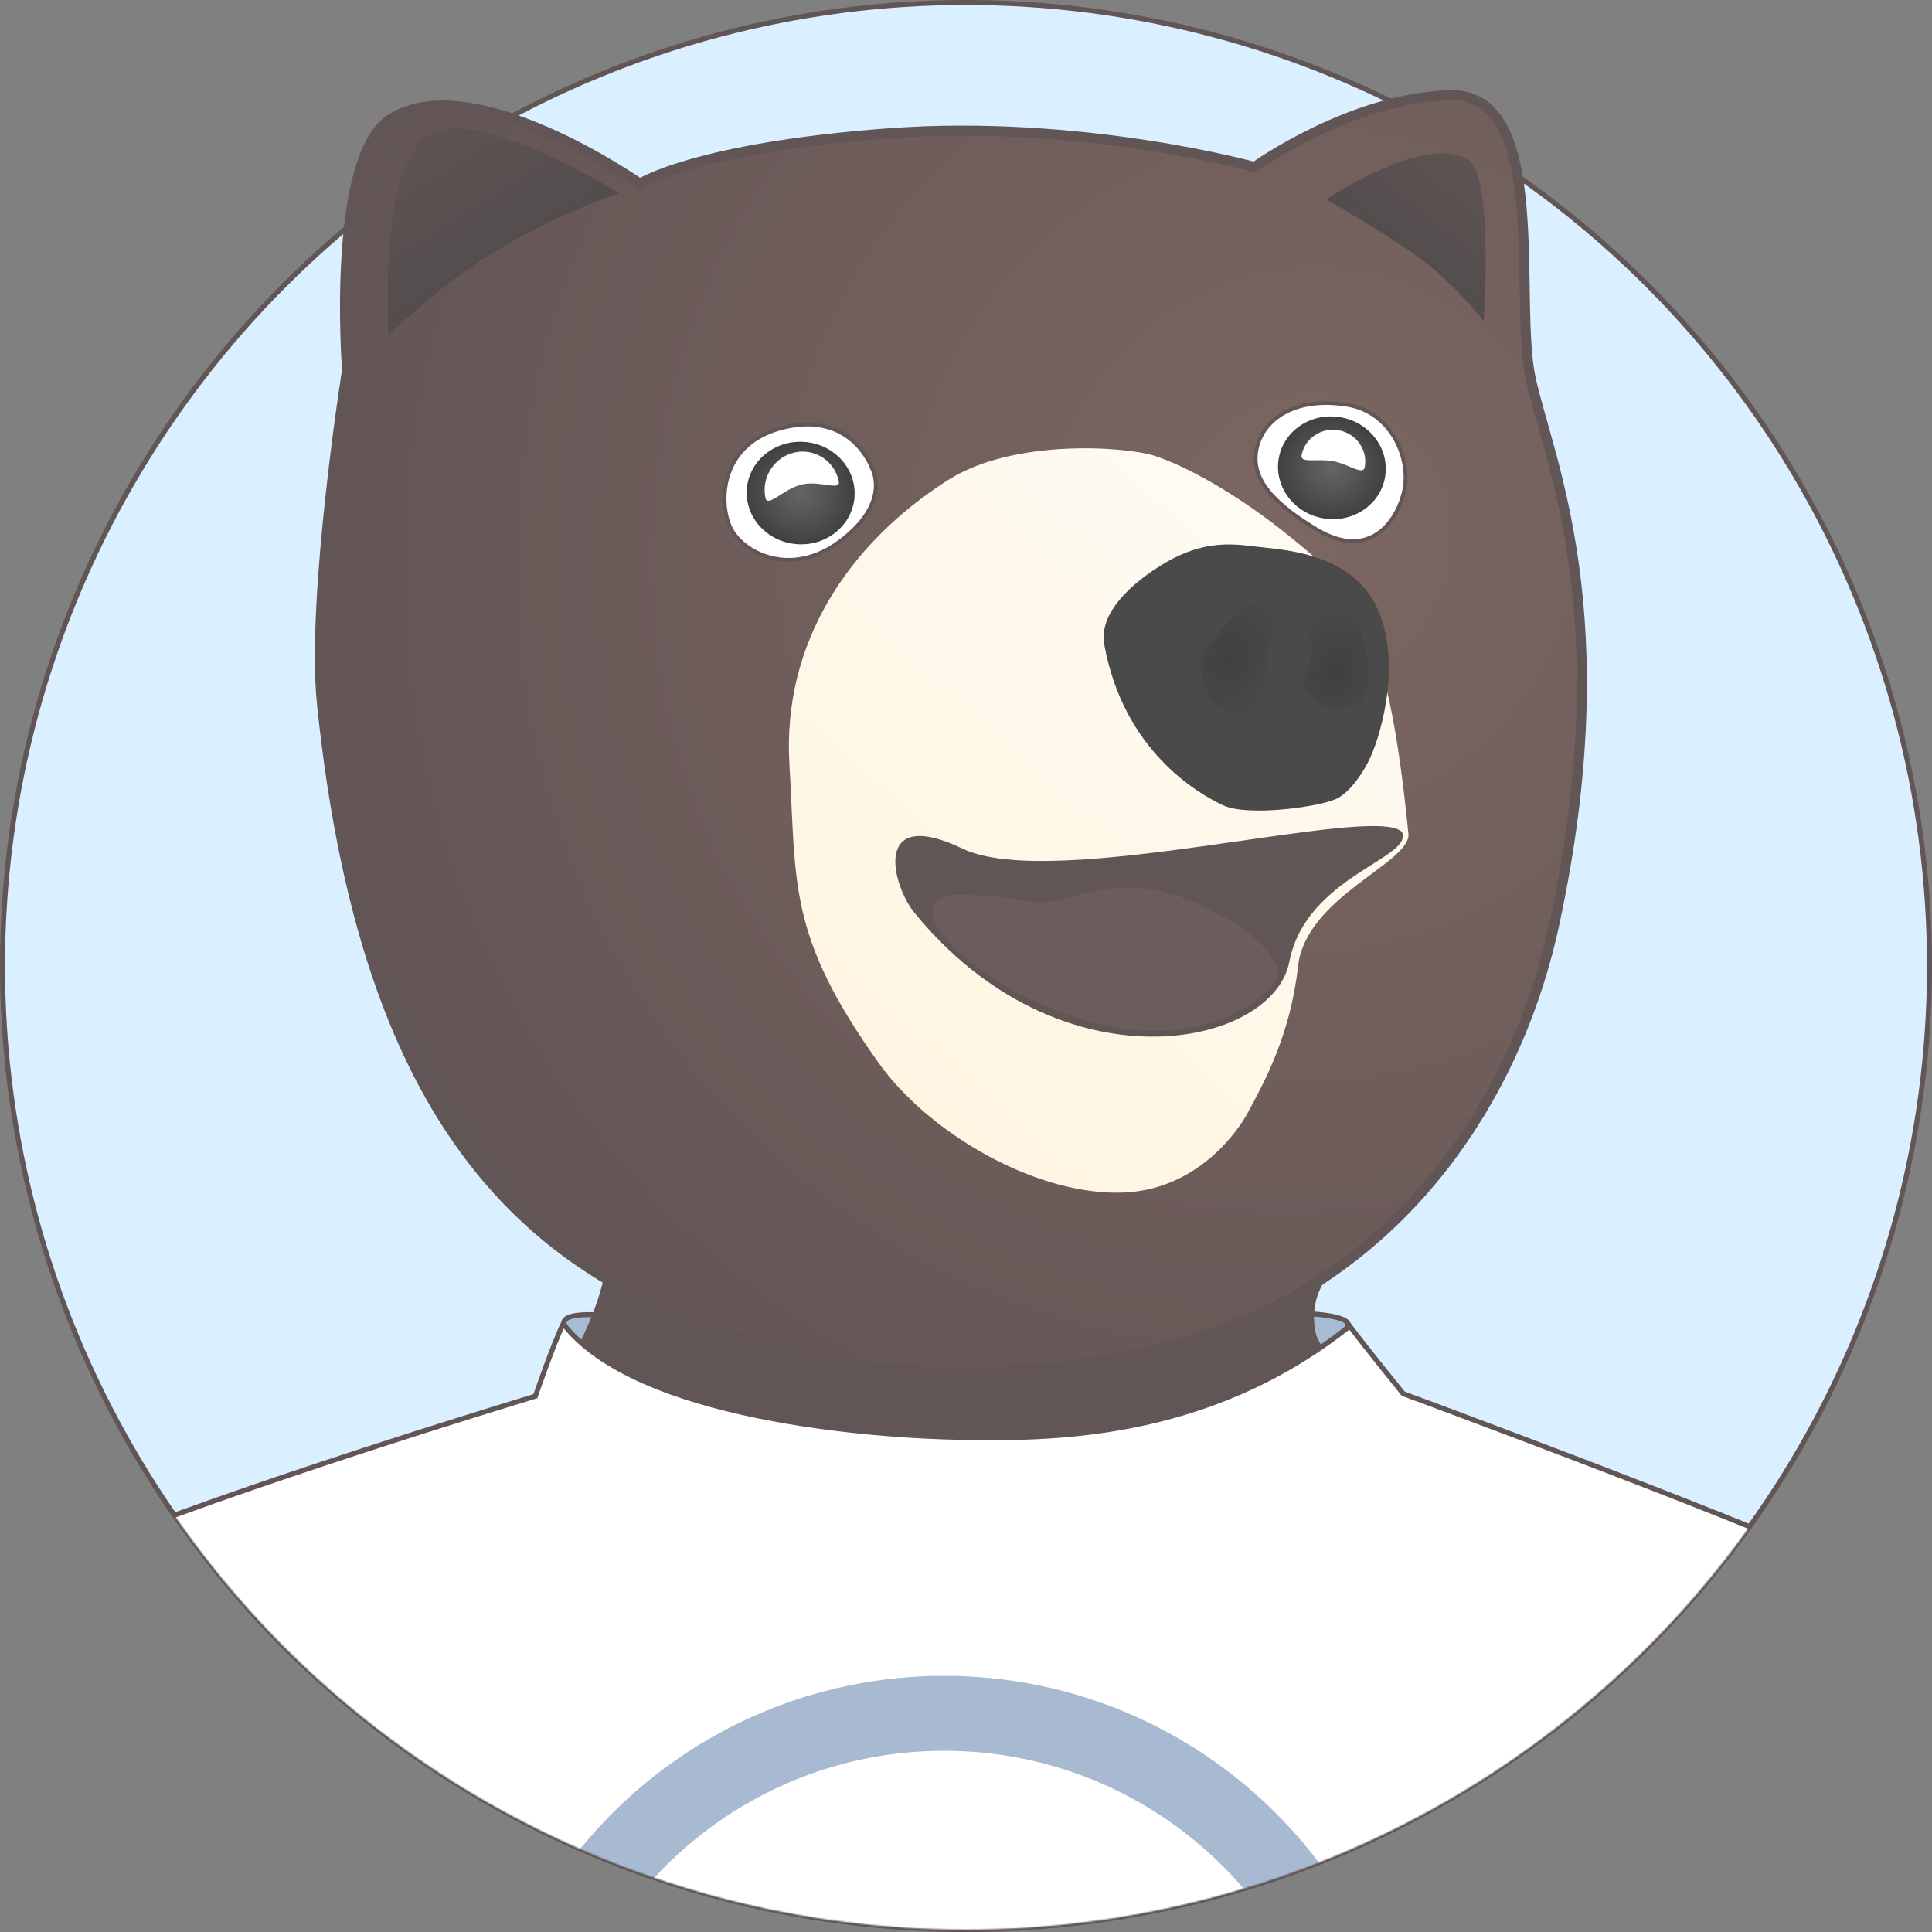 <?xml version="1.0" encoding="UTF-8" standalone="no"?>
<svg width="1546px" height="1546px" viewBox="0 0 1546 1546" version="1.1" xmlns="http://www.w3.org/2000/svg" xmlns:xlink="http://www.w3.org/1999/xlink">
    <rect x="0" y="0" width="1546" height="1546" fill="#808080" stroke="none"/>
    <!-- Generator: Sketch 3.7 (28169) - http://www.bohemiancoding.com/sketch -->
    <title>Bertie oval</title>
    <desc>Created with Sketch.</desc>
    <defs>
        <ellipse id="path-1" cx="771" cy="864" rx="771" ry="771"></ellipse>
        <linearGradient x1="50%" y1="50%" x2="50%" y2="69.055%" id="linearGradient-3">
            <stop stop-color="#625555" offset="0%"></stop>
            <stop stop-color="#7C6661" offset="100%"></stop>
        </linearGradient>
        <path d="M18.287,666.107 C52.863,674.589 65.944,619.595 142.994,641.668 C220.045,663.742 270.816,721.643 270.816,721.643 C270.816,721.643 278.248,644.517 282.273,619.595 C282.373,618.976 285.562,584.048 285.562,584.048 L285.562,1518.362 L1403.281,1518.362 L1391.312,630.927 C1391.312,630.927 1395.921,666.616 1399.023,689.863 C1403.281,721.762 1402.638,729.563 1403.281,752.611 C1457.284,726.833 1464.585,704.807 1561.533,704.807 C1658.481,704.807 1704.721,721.643 1704.721,721.643 C1704.721,721.643 1700.193,275.495 1561.533,214.263 C1440.388,160.765 1198.585,83.058 1198.585,83.058 C1198.585,83.058 1185.149,41.634 1177.341,24.731 C1117.363,99.536 927.634,110.052 859.207,110.052 C790.781,110.052 662.116,109.855 547.977,15.593 C536.607,30.4 504.275,68.919 504.275,68.919 C504.275,68.919 242.459,160.567 161.425,196.348 C43.115,248.588 -2.768,479.138 18.287,666.107 Z" id="path-4"></path>
        <radialGradient cx="23.857%" cy="35.482%" fx="23.857%" fy="35.482%" r="78.269%" id="radialGradient-6">
            <stop stop-color="#7C6661" offset="0%"></stop>
            <stop stop-color="#625555" offset="100%"></stop>
        </radialGradient>
        <linearGradient x1="115.449%" y1="100%" x2="0%" y2="7.918%" id="linearGradient-7">
            <stop stop-color="#464646" offset="0%"></stop>
            <stop stop-color="#625555" offset="100%"></stop>
        </linearGradient>
        <linearGradient x1="13.036%" y1="120.638%" x2="88.068%" y2="0%" id="linearGradient-8">
            <stop stop-color="#464646" offset="0%"></stop>
            <stop stop-color="#625555" offset="100%"></stop>
        </linearGradient>
        <radialGradient cx="50%" cy="50%" fx="50%" fy="50%" r="50%" id="radialGradient-9">
            <stop stop-color="#4A4A4A" stop-opacity="0.85" offset="0%"></stop>
            <stop stop-color="#404040" offset="100%"></stop>
        </radialGradient>
        <linearGradient x1="38.658%" y1="2.175%" x2="80.796%" y2="84.544%" id="linearGradient-10">
            <stop stop-color="#FFFBF2" offset="0%"></stop>
            <stop stop-color="#FFF5E1" offset="100%"></stop>
        </linearGradient>
        <radialGradient cx="50%" cy="64.018%" fx="50%" fy="64.018%" r="59.949%" id="radialGradient-11">
            <stop stop-color="#404040" offset="0%"></stop>
            <stop stop-color="#4A4A4A" offset="100%"></stop>
        </radialGradient>
        <radialGradient cx="60.491%" cy="58.474%" fx="60.491%" fy="58.474%" r="59.573%" id="radialGradient-12">
            <stop stop-color="#404040" offset="0%"></stop>
            <stop stop-color="#4A4A4A" offset="100%"></stop>
        </radialGradient>
    </defs>
    <g id="Page-1" stroke="none" stroke-width="1" fill="none" fill-rule="evenodd">
        <g id="Bertie-oval" transform="translate(773, 726.5) scale(-1, 1) translate(-773, -726.5) translate(2, -91)">
            <mask id="mask-2" fill="white">
                <use xlink:href="#path-1"></use>
            </mask>
            <use id="Oval-15" stroke="#625555" stroke-width="4" fill="#DAEFFF" xlink:href="#path-1"></use>
            <path d="M1090.266,1154.898 C1094.342,1149.651 1098.967,1139.582 1051.954,1144.135 C1004.942,1148.689 1003.347,1161.911 1003.347,1161.911 L1067.116,1200.73 C1067.116,1200.73 1086.19,1160.145 1090.266,1154.898 Z" id="Path-22" stroke="#625555" stroke-width="4" fill="#A7BBD2" mask="url(#mask-2)"></path>
            <path d="M468.902,1156.057 C454.377,1145.633 486.128,1142.012 505.86,1142.012 C525.593,1142.012 528.598,1143.429 528.598,1143.429 L483.661,1200.048 C483.661,1200.048 483.427,1166.481 468.902,1156.057 Z" id="Path-21" stroke="#625555" stroke-width="4" fill="#A7BBD2" mask="url(#mask-2)"></path>
            <path d="M462.184,1064.419 C462.184,1064.419 504.245,1090.024 456.461,1192.736 C451.583,1203.221 425.786,1237.405 425.786,1237.405 L328.461,1284.949 L724.554,1442.928 L1213.84,1266.419 C1213.84,1266.419 1052.42,1185.029 1042.406,1142.501 C1032.391,1099.973 1068.044,1078.02 1068.044,1078.02 L462.184,1064.419 Z" id="Neck" stroke="#625555" stroke-width="6" fill="url(#linearGradient-3)" mask="url(#mask-2)" transform="translate(771.151, 1253.673) scale(-1, 1) rotate(-357) translate(-771.151, -1253.673) "></path>
            <g id="Shirt" mask="url(#mask-2)">
                <g transform="translate(-71, 1131)">
                    <mask id="mask-5" fill="white">
                        <use xlink:href="#path-4"></use>
                    </mask>
                    <use id="Shirt" stroke="#625555" stroke-width="4" fill="#FFFFFF" fill-rule="evenodd" transform="translate(859.031, 766.977) rotate(-1) translate(-859.031, -766.977) " xlink:href="#path-4"></use>
                    <path d="M859.5,1022 C1050.314,1022 1205,867.314 1205,676.5 C1205,485.686 1050.314,331 859.5,331 C668.686,331 514,485.686 514,676.5 C514,867.314 668.686,1022 859.5,1022 Z" id="Oval-10" stroke="#A7BAD2" stroke-width="60" fill="none" mask="url(#mask-5)"></path>
                </g>
            </g>
            <g id="Face" transform="translate(798.406, 643.575) rotate(-11) translate(-798.406, -643.575) translate(264.406, 92.075)">
                <path d="M834.426,192.629 C834.426,192.629 795.097,156.313 645.206,118.308 C495.314,80.302 352.342,94.049 352.342,94.049 C352.342,94.049 286.062,25.964 208.024,10.31 C129.986,-5.345 129.915,161.583 105.605,221.802 C81.124,282.445 1.103,395.441 10.997,650.178 C17.05,806.034 95.869,975.818 283.886,1047.568 C374.023,1081.966 450.608,1095.689 532.477,1092.581 C746.1,1084.473 912.555,999.311 1012.765,646.47 C1036.065,564.43 1039.316,380.144 1039.316,380.144 C1039.316,380.144 1082.13,213.837 1039.316,175.797 C981.077,124.051 834.426,192.629 834.426,192.629 Z" id="Path-1" stroke="#625555" stroke-width="8" fill="url(#radialGradient-6)" transform="translate(534.249, 551.144) rotate(-359) translate(-534.249, -551.144) "></path>
                <path d="M965.377,264.768 C929.943,308.541 904.418,364.899 904.418,364.899 C904.418,364.899 847.946,241.78 876.434,204.182 C904.922,166.584 1035.913,192.931 1035.913,192.931 C1035.913,192.931 1000.812,220.995 965.377,264.768 Z" id="Path-19" fill="url(#linearGradient-7)" transform="translate(952.159, 274.429) scale(-1, 1) rotate(-350) translate(-952.159, -274.429) "></path>
                <path d="M164.335,97.248 C164.335,97.248 241.369,37.678 276.052,57.918 C296.933,70.102 297.03,185.821 297.03,185.821 C297.03,185.821 270.322,155.316 236.966,135.53 C203.611,115.744 164.335,97.248 164.335,97.248 Z" id="Path-20" fill="url(#linearGradient-8)" transform="translate(230.683, 119.772) scale(-1, 1) rotate(-7) translate(-230.683, -119.772) "></path>
                <g id="Left-eye" transform="translate(185, 254)">
                    <path d="M7.87,61.309 C10.13,35.334 37.238,3.195 73.897,9.787 C116.064,17.369 132.627,42.929 130.715,64.911 C128.802,86.892 111.246,101.978 64.333,111.949 C17.42,121.919 5.61,87.285 7.87,61.309 Z" id="Path-5" stroke="#625555" stroke-width="3" fill="#FFFFFF" transform="translate(69.235, 61.309) rotate(-8) translate(-69.235, -61.309) "></path>
                    <path d="M68.703,102.947 C92.84,102.947 112.407,84.361 112.407,61.435 C112.407,38.508 92.84,19.923 68.703,19.923 C44.567,19.923 25,38.508 25,61.435 C25,84.361 44.567,102.947 68.703,102.947 Z" id="Oval-3" stroke="#FFFFFF" fill="url(#radialGradient-9)"></path>
                    <path d="M68.707,56.081 C81.779,56.203 94.414,63.148 94.414,56.081 C94.414,42.186 82.905,30.923 68.707,30.923 C54.509,30.923 43,42.186 43,56.081 C43,62.908 56.08,55.963 68.707,56.081 Z" id="Oval-1" fill="#FFFFFF"></path>
                </g>
                <g id="Right-eye" transform="translate(601, 354)">
                    <path d="M10.559,38.865 C10.559,38.865 29.009,-5.041 81.688,10.609 C134.366,26.259 131.073,75.437 120.15,94.267 C109.227,113.097 69.178,131.516 31.163,97.94 C-6.852,64.364 10.559,38.865 10.559,38.865 Z" id="Path-4" stroke="#625555" stroke-width="3" fill="#FFFFFF" transform="translate(66.663, 61.907) rotate(-353) translate(-66.663, -61.907) "></path>
                    <path d="M66.111,103.905 C90.247,103.905 109.814,85.319 109.814,62.393 C109.814,39.466 90.247,20.881 66.111,20.881 C41.974,20.881 22.407,39.466 22.407,62.393 C22.407,85.319 41.974,103.905 66.111,103.905 Z" id="Oval-3" stroke="#FFFFFF" fill="url(#radialGradient-9)" transform="translate(66.111, 62.393) rotate(-353) translate(-66.111, -62.393) "></path>
                    <path d="M93.802,70.496 C99.65,54.842 91.865,37.212 76.414,31.118 C60.963,25.023 43.697,32.772 37.85,48.425 C35.011,56.025 53.161,49.92 66.65,55.493 C80.944,61.399 90.794,78.549 93.802,70.496 Z" id="Oval-2" fill="#FFFFFF" transform="translate(66.65, 50.823) rotate(-358) translate(-66.65, -50.823) "></path>
                </g>
                <g id="Nose" transform="translate(137, 332)">
                    <path d="M67.177,380.252 C62.686,435.713 76.201,477.321 84.72,504.127 C88.753,516.817 111.568,572.699 173.347,585.376 C242.068,599.479 333.083,566.236 381.414,520.521 C473.195,433.711 473.726,392.097 497.605,298.878 C521.485,205.659 485.503,117.485 416.562,51.865 C371.141,8.632 281.332,-1.693 258.041,1.093 C234.75,3.879 189.281,16.706 135.622,45.808 C81.964,74.909 50.621,91.854 0.494,259.988 C-3.82,282.935 71.667,324.79 67.177,380.252 Z" id="Path-2" fill="url(#linearGradient-10)"></path>
                    <path d="M124.077,261.505 C146.364,261.505 214.719,255.651 264.624,185.184 C280.961,162.116 261.909,126.847 251.952,110.975 C231.492,78.361 209.472,69.677 189.581,63.389 C169.689,57.101 120.955,35.438 82.889,63.389 C44.824,91.34 33.514,153.269 33.514,177.892 C33.514,189.45 36.083,207.166 43.138,217.197 C51.113,228.536 101.791,261.505 124.077,261.505 Z" id="Path-3" fill="#4A4A4A" transform="translate(152.257, 155.476) rotate(-14) translate(-152.257, -155.476) "></path>
                    <path d="M76.03,102.675 C76.03,102.675 116.855,79.694 116.855,102.675 C116.855,125.656 99.764,126.881 102.411,152.295 C105.058,177.71 61.315,176.091 52.92,156.321 C44.524,136.551 76.03,102.675 76.03,102.675 Z" id="Path-14" fill="url(#radialGradient-11)" transform="translate(84.176, 131.863) rotate(-10) translate(-84.176, -131.863) "></path>
                    <path d="M166.179,104.049 C172.468,108.078 193.73,152.701 186.101,166.011 C178.472,179.321 169.787,191.362 150.294,191.362 C130.801,191.362 126.39,169.462 126.39,160.88 C126.39,152.298 141.895,145.371 141.895,131.144 C141.895,116.918 125.208,111.44 141.895,102.541 C158.582,93.641 159.89,100.02 166.179,104.049 Z" id="Path-15" fill="url(#radialGradient-12)" transform="translate(157.061, 144.703) rotate(-10) translate(-157.061, -144.703) "></path>
                </g>
                <g id="Mouth" transform="translate(141, 588)">
                    <path d="M2.015,2.828 C28.421,-15.781 266.513,103.412 344.375,83.058 C422.238,62.704 394.937,122.082 372.749,140.601 C231.065,258.851 70.713,192.249 70.713,122.082 C70.713,51.915 -11.43,21.673 2.015,2.828 Z" id="Path-6" fill="#625555"></path>
                    <path d="M102.811,118.575 C170.671,108.423 144.364,123.856 199.79,97.648 C255.216,71.44 301.704,97.648 313.325,97.648 C314.41,97.648 364.018,118.631 358.926,136.896 C353.357,156.867 306.867,208.734 212.358,198.91 C117.849,189.086 34.951,128.726 102.811,118.575 Z" id="Path-13" fill="#6C5D5D" transform="translate(218.646, 143.068) scale(-1, 1) translate(-218.646, -143.068) "></path>
                </g>
            </g>
        </g>
    </g>
</svg>